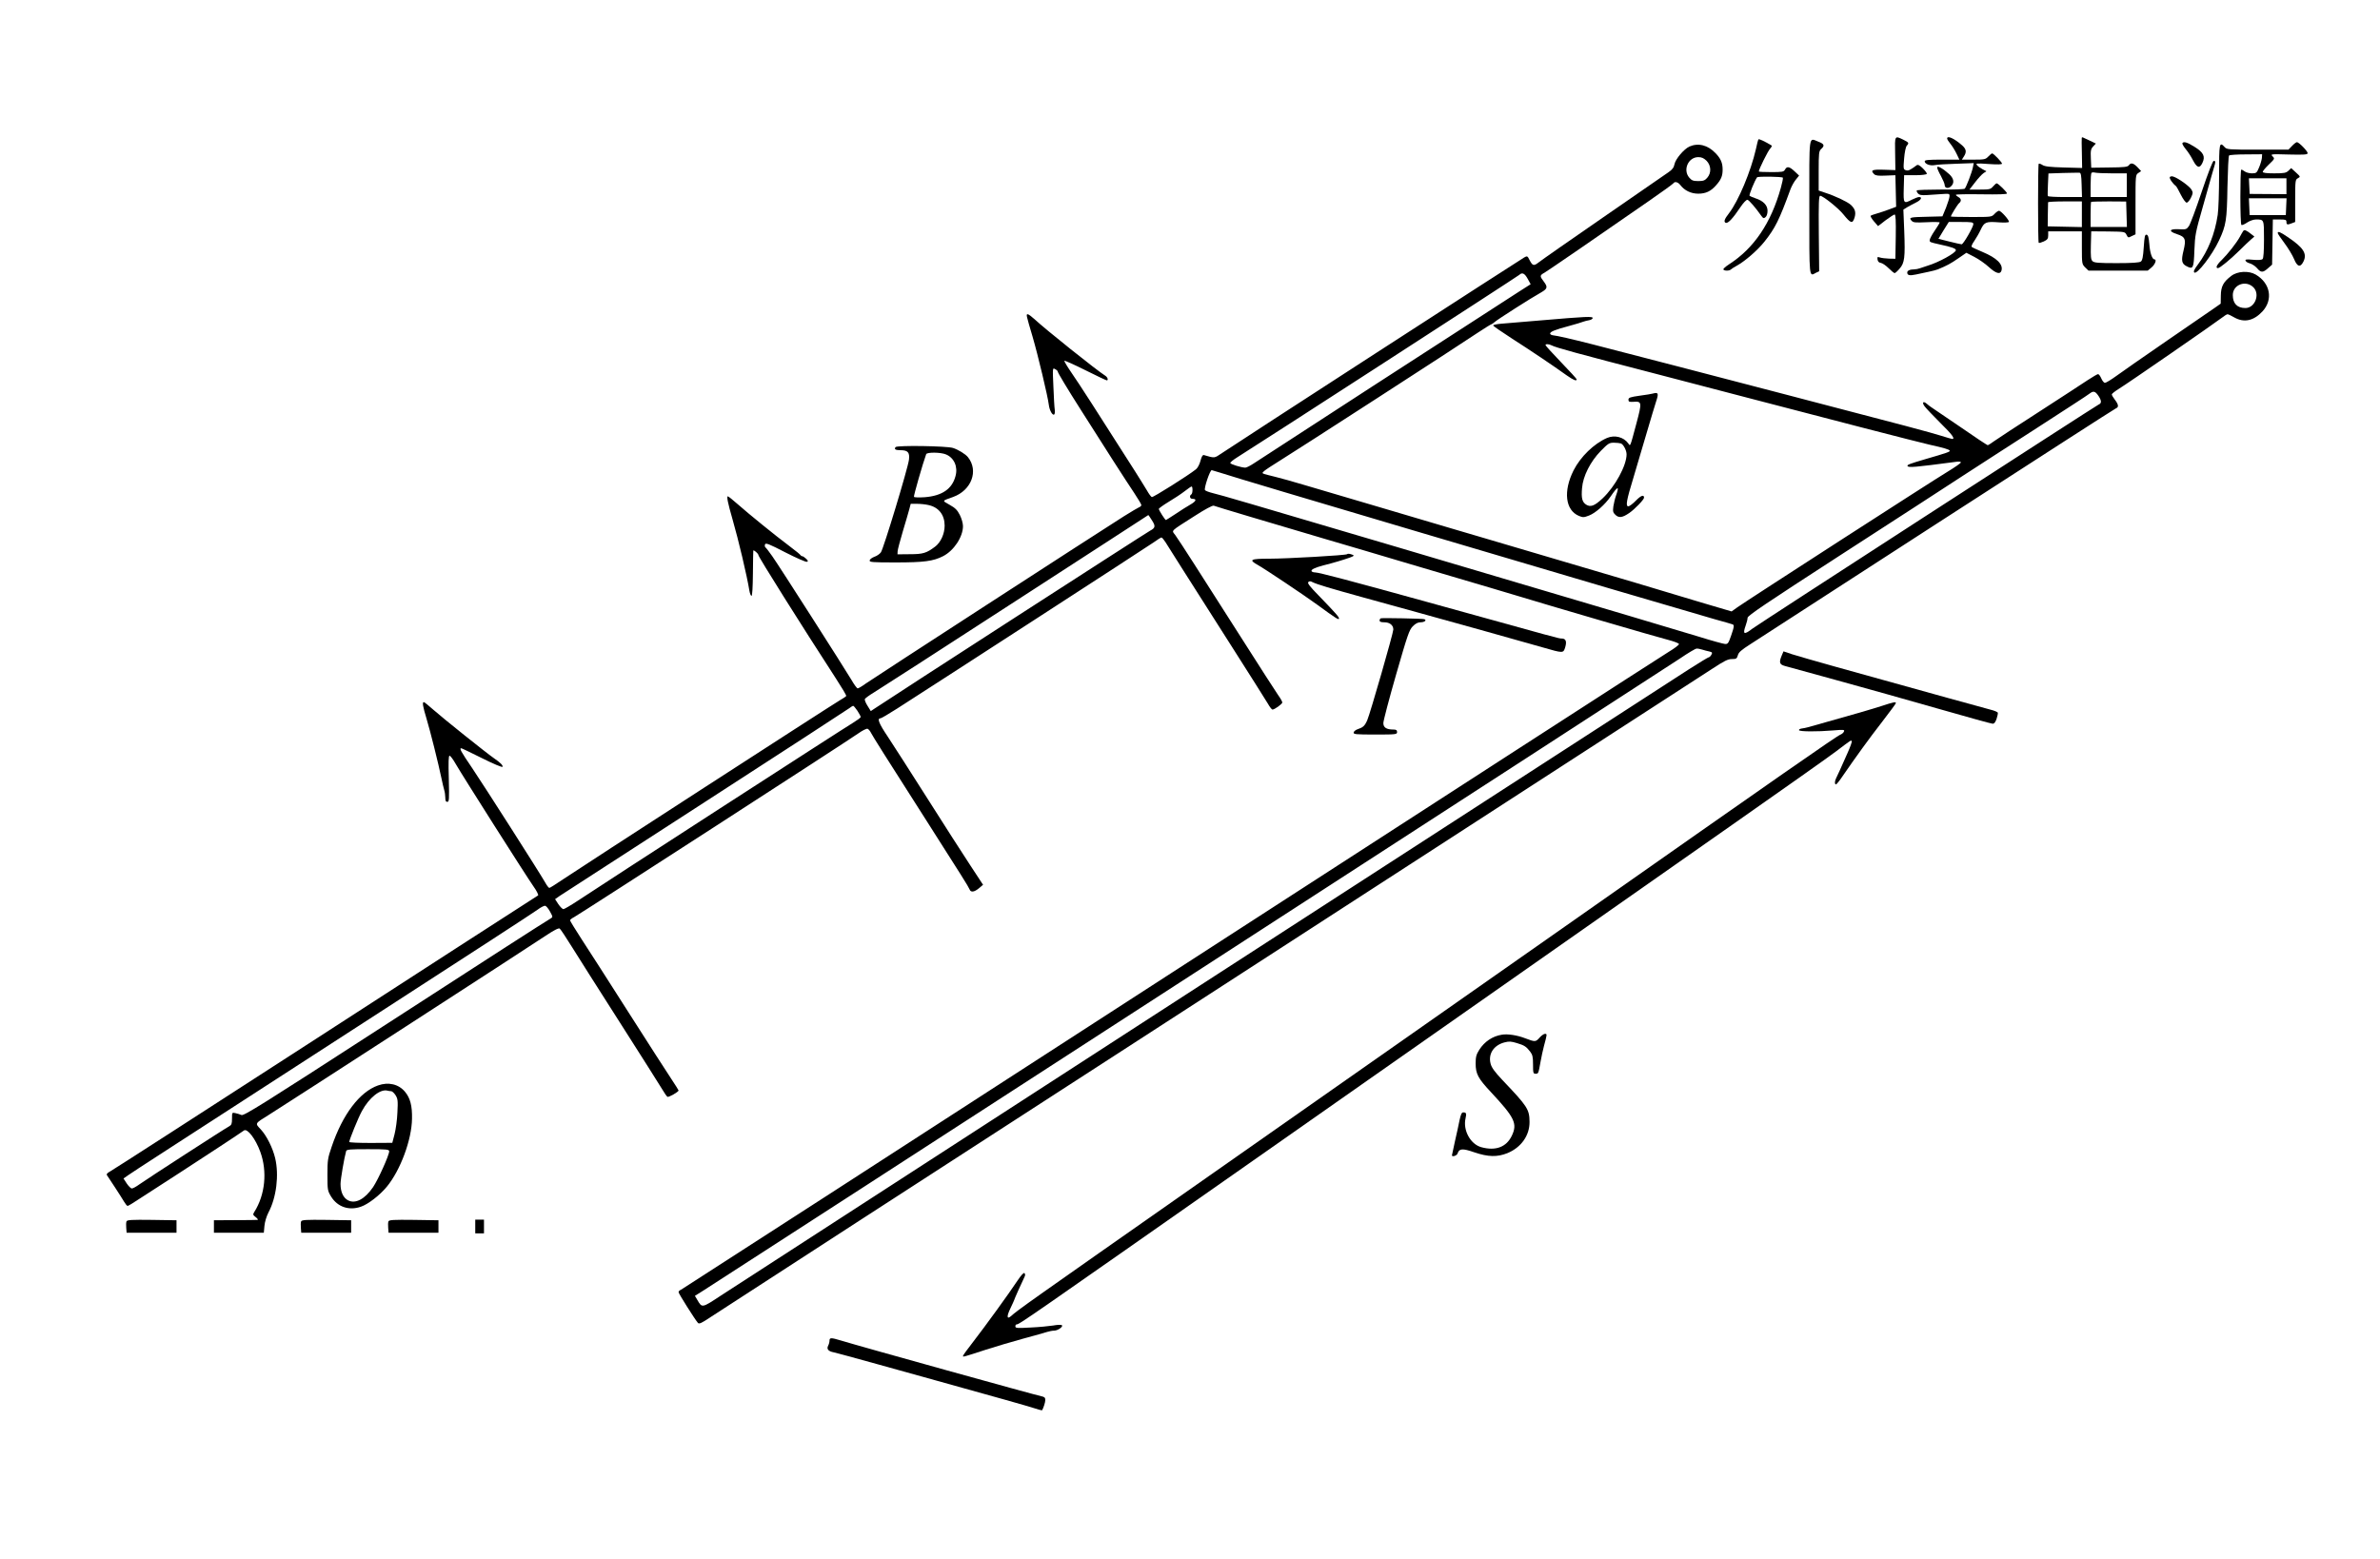 <?xml version="1.0" standalone="no"?>
<!DOCTYPE svg PUBLIC "-//W3C//DTD SVG 20010904//EN"
 "http://www.w3.org/TR/2001/REC-SVG-20010904/DTD/svg10.dtd">
<svg version="1.0" xmlns="http://www.w3.org/2000/svg"
 width="1908pt" height="1250pt" viewBox="0 0 1908 1250"
 preserveAspectRatio="xMidYMid meet">
<g transform="translate(0,1250) scale(0.1,-0.1)"
fill="#000000" stroke="none">
<path d="M15193 11268 l2 -132 -92 3 c-96 3 -110 -4 -78 -36 12 -11 33 -14 93
-11 l77 3 3 -127 3 -126 -53 -20 c-29 -11 -73 -26 -98 -33 -25 -7 -48 -15 -53
-19 -4 -3 8 -24 26 -45 l33 -38 61 47 c34 25 66 46 72 46 8 0 11 -52 9 -177
l-3 -178 -50 1 c-27 1 -61 5 -73 9 -21 7 -23 5 -20 -16 2 -16 11 -25 26 -27
13 -2 41 -21 63 -43 21 -21 43 -39 48 -39 5 0 23 16 39 35 41 46 46 90 38 301
l-7 173 30 19 c17 10 49 27 71 38 40 19 54 44 25 44 -9 0 -33 -9 -55 -20 -70
-36 -71 -34 -68 88 l3 107 89 0 c52 0 91 5 93 11 2 5 -13 25 -32 44 -26 25
-39 32 -49 25 -56 -41 -67 -46 -87 -40 -20 7 -21 11 -14 94 4 50 13 93 21 102
20 23 18 26 -28 49 -69 33 -68 35 -65 -112z"/>
<path d="M15610 11389 c0 -6 12 -25 26 -42 14 -17 36 -52 49 -79 l23 -48 -139
0 c-109 0 -139 -3 -139 -13 0 -22 42 -38 80 -31 19 4 97 9 174 11 l139 5 -7
-35 c-7 -38 -53 -157 -65 -170 -5 -5 -91 -8 -193 -7 -101 0 -188 -3 -191 -7
-4 -3 0 -14 9 -24 12 -13 28 -16 75 -13 32 2 86 6 119 8 56 4 60 3 59 -17 0
-12 -13 -53 -28 -92 l-29 -70 -118 -3 c-142 -3 -153 -5 -130 -31 14 -16 29
-17 121 -13 58 3 105 2 105 -2 0 -4 -18 -34 -40 -66 -22 -32 -40 -66 -40 -75
0 -17 0 -17 80 -35 98 -21 130 -33 130 -46 0 -22 -138 -98 -225 -124 -22 -7
-50 -16 -63 -21 -13 -5 -34 -9 -47 -9 -33 0 -55 -10 -55 -25 0 -23 19 -27 70
-16 28 6 74 16 103 22 28 6 61 14 72 19 71 29 103 46 162 87 l67 46 64 -33
c35 -18 88 -55 117 -82 55 -50 90 -61 100 -29 16 51 -37 103 -152 151 -43 18
-82 36 -86 40 -5 4 4 25 20 47 15 22 39 63 52 91 29 62 42 67 147 59 41 -3 76
-1 79 3 7 11 -63 90 -79 90 -7 0 -23 -11 -36 -25 -23 -25 -26 -25 -187 -25
-90 0 -163 2 -163 4 0 10 53 96 65 106 21 17 19 37 -5 50 -11 6 -20 14 -20 18
0 4 92 6 205 4 134 -2 205 0 205 7 0 11 -71 81 -83 81 -4 0 -17 -11 -29 -25
-20 -23 -28 -25 -105 -25 l-84 0 45 58 c24 32 55 65 68 74 l23 15 -31 16 c-17
9 -37 23 -44 32 -13 16 -7 17 93 10 71 -5 107 -4 107 3 0 11 -68 82 -79 82 -4
0 -18 -11 -31 -25 -22 -23 -30 -25 -118 -25 l-94 0 16 25 c23 35 20 58 -11 87
-64 57 -123 85 -123 57z m210 -686 c0 -23 -81 -163 -94 -162 -6 0 -50 10 -98
22 l-88 22 41 68 42 67 98 0 c86 0 99 -2 99 -17z"/>
<path d="M16689 11393 c-1 -4 -1 -60 1 -124 l2 -116 -147 4 c-112 3 -153 8
-171 20 -14 9 -27 13 -30 10 -7 -6 -7 -628 0 -634 3 -3 21 2 41 11 29 14 35
22 35 49 l0 32 135 0 135 0 0 -131 c0 -129 1 -132 26 -158 l27 -26 238 0 237
0 31 26 c28 23 43 64 23 64 -18 0 -36 51 -41 120 -5 58 -10 75 -22 78 -14 2
-17 -13 -23 -100 -5 -78 -11 -106 -23 -115 -12 -9 -68 -13 -194 -13 -150 0
-180 3 -194 16 -13 13 -15 36 -13 128 l3 111 135 -1 c134 -2 135 -2 148 -27
12 -24 13 -25 42 -10 l30 14 0 239 c0 235 0 238 23 253 l22 15 -29 31 c-33 34
-53 39 -70 15 -10 -13 -38 -16 -156 -17 l-145 -2 -3 74 c-3 64 0 77 19 97 l21
23 -48 23 c-27 12 -52 24 -56 26 -5 2 -9 0 -9 -5z m-1 -376 l3 -97 -135 0
c-74 0 -137 3 -139 8 -2 4 -1 46 1 94 l4 87 117 4 c64 1 123 3 131 2 12 0 16
-19 18 -98z m245 93 l117 0 0 -95 0 -95 -145 0 -145 0 0 93 c0 52 3 97 7 101
4 4 17 5 28 2 11 -3 73 -6 138 -6z m-243 -328 l0 -103 -137 3 -137 3 1 93 c1
50 2 95 2 100 1 4 62 7 136 7 l135 0 0 -103z m358 0 l3 -102 -146 0 -145 0 0
98 c0 54 2 101 4 103 2 2 67 4 143 4 l138 -1 3 -102z"/>
<path d="M14097 11382 c-3 -4 -12 -38 -20 -77 -41 -180 -141 -418 -216 -515
-37 -47 -44 -69 -26 -77 18 -6 57 35 117 125 25 37 48 61 57 60 13 -3 65 -63
112 -130 14 -19 19 -21 33 -9 10 8 16 29 16 51 0 45 -35 80 -97 100 -21 7 -42
16 -47 20 -6 6 39 118 60 148 6 9 204 6 207 -3 2 -5 -5 -41 -16 -80 -79 -284
-216 -486 -415 -614 -28 -18 -49 -37 -46 -42 7 -12 47 -12 60 0 5 5 26 19 47
30 68 38 166 123 222 193 87 110 118 172 209 421 10 26 30 62 44 78 l25 31
-36 34 c-41 39 -62 43 -77 14 -10 -18 -21 -20 -110 -20 -55 0 -100 2 -100 5 0
17 73 164 90 182 11 12 17 24 13 26 -56 34 -103 56 -106 49z"/>
<path d="M14505 10840 c0 -588 -3 -557 54 -527 l25 12 -3 303 c-2 246 0 302
11 302 22 0 146 -99 185 -148 61 -75 74 -79 91 -26 12 42 4 69 -30 101 -26 24
-124 71 -205 97 l-53 18 0 157 c0 145 2 159 20 176 30 27 25 41 -23 59 -79 30
-72 77 -72 -524z"/>
<path d="M17496 11352 c-3 -5 9 -26 26 -47 18 -21 44 -61 58 -89 33 -63 54
-69 76 -23 25 52 10 84 -62 129 -59 37 -88 46 -98 30z"/>
<path d="M18375 11330 l-29 -30 -246 0 c-234 0 -248 1 -265 20 -43 47 -45 35
-45 -226 0 -135 -5 -278 -11 -317 -23 -153 -77 -289 -158 -397 -29 -38 -38
-57 -30 -65 21 -20 144 140 199 258 56 120 63 162 67 427 3 135 8 249 13 253
4 5 66 9 136 9 l129 1 -2 -31 c-2 -16 -12 -51 -23 -76 -18 -43 -22 -46 -57
-46 -21 0 -47 7 -57 15 -11 8 -23 15 -28 15 -10 0 -10 -438 1 -444 5 -3 25 5
45 19 21 14 51 25 71 25 66 0 65 3 65 -159 0 -97 -4 -151 -11 -158 -8 -8 -34
-10 -77 -6 -52 5 -64 3 -60 -7 2 -8 18 -18 35 -22 17 -5 43 -22 57 -38 31 -37
47 -38 88 -1 l33 29 3 181 3 181 55 0 c47 0 54 -2 54 -20 0 -23 8 -24 44 -10
l26 10 0 169 c0 165 1 171 22 182 21 12 21 12 -16 46 l-38 35 -22 -21 c-19
-18 -35 -21 -114 -21 -64 0 -92 4 -92 12 0 6 22 33 49 59 48 46 48 47 30 65
-18 19 -15 19 131 15 124 -3 150 -1 150 11 0 16 -70 88 -86 88 -6 0 -23 -13
-39 -30z m-45 -323 l0 -64 -147 1 -148 1 -3 63 -3 62 151 0 150 0 0 -63z m-2
-164 l-3 -68 -145 0 -145 0 -3 68 -3 67 151 0 151 0 -3 -67z"/>
<path d="M13544 11325 c-44 -20 -112 -100 -120 -142 -5 -26 -17 -43 -48 -64
-22 -15 -257 -177 -521 -360 -264 -182 -497 -345 -517 -361 -42 -33 -51 -31
-76 17 -16 33 -19 34 -42 21 -28 -15 -2326 -1502 -2422 -1568 -66 -44 -56 -43
-147 -17 -9 3 -18 -12 -27 -46 -7 -28 -23 -58 -36 -68 -61 -49 -344 -227 -354
-223 -6 2 -24 26 -39 53 -16 26 -58 95 -95 153 -309 486 -453 709 -508 788
-35 51 -62 96 -59 99 3 3 79 -31 169 -76 90 -45 166 -81 171 -81 14 0 7 25
-12 37 -66 41 -484 375 -568 454 -23 21 -47 39 -54 39 -14 0 -13 -4 39 -180
42 -143 122 -478 130 -545 5 -44 29 -88 43 -79 5 3 7 20 5 37 -3 18 -8 101
-11 185 -7 153 -7 154 14 142 12 -6 21 -15 21 -20 0 -9 78 -139 187 -310 162
-257 372 -584 425 -662 32 -48 58 -92 58 -98 0 -6 -8 -14 -17 -17 -10 -4 -65
-37 -123 -73 -217 -137 -2017 -1304 -2069 -1341 -30 -22 -59 -39 -65 -39 -6 0
-29 31 -50 68 -56 94 -579 913 -635 992 -25 36 -50 68 -55 71 -5 4 -6 14 -3
24 6 13 31 4 164 -65 86 -44 164 -78 172 -75 11 4 10 9 -7 25 -12 11 -25 20
-31 20 -5 0 -11 4 -13 8 -1 4 -41 37 -88 72 -115 86 -329 260 -416 337 -39 35
-75 63 -79 63 -11 0 0 -54 38 -186 47 -162 116 -454 135 -572 4 -23 12 -41 17
-40 6 2 10 71 11 178 1 96 2 179 3 184 1 11 41 -23 41 -35 0 -15 344 -562 621
-989 48 -74 86 -137 83 -141 -2 -4 -25 -20 -52 -35 -65 -38 -2093 -1350 -2218
-1435 -56 -38 -105 -69 -110 -69 -5 0 -20 19 -33 43 -43 76 -492 779 -587 920
-90 132 -103 157 -86 157 4 0 79 -36 167 -80 89 -45 162 -75 164 -69 4 12 -17
33 -69 69 -61 42 -412 323 -485 388 -38 34 -73 62 -77 62 -14 0 -9 -32 22
-135 29 -96 94 -355 120 -480 7 -33 16 -73 21 -89 5 -16 9 -44 9 -62 0 -25 4
-34 16 -34 15 0 16 18 12 185 -4 136 -2 185 6 185 7 0 29 -30 50 -67 51 -89
566 -900 623 -981 25 -35 41 -67 37 -72 -5 -4 -52 -34 -104 -67 -52 -33 -815
-525 -1695 -1095 -880 -569 -1615 -1043 -1633 -1052 -21 -11 -30 -21 -25 -29
5 -7 33 -50 64 -97 31 -47 64 -100 75 -118 10 -17 22 -32 27 -32 5 0 46 24 90
54 45 29 197 128 337 218 219 142 461 301 506 333 27 19 93 -67 131 -172 57
-157 39 -343 -48 -481 -13 -21 -12 -24 11 -42 14 -11 21 -21 15 -22 -5 -1 -86
-2 -180 -2 l-170 -1 0 -50 0 -50 200 0 200 0 5 55 c3 32 16 76 32 107 64 120
86 300 54 436 -20 83 -68 179 -115 230 -48 51 -50 46 64 117 102 63 2091 1350
2214 1433 72 48 109 67 118 61 7 -5 50 -70 96 -144 46 -74 220 -349 387 -610
167 -261 318 -501 337 -532 18 -31 38 -60 44 -63 9 -6 89 39 89 51 0 2 -26 44
-58 92 -32 48 -186 287 -342 532 -156 245 -325 509 -377 588 -51 79 -93 147
-93 152 0 5 15 17 33 26 40 21 2189 1410 2275 1471 35 25 69 42 77 39 8 -3 21
-18 29 -35 17 -32 103 -169 446 -706 277 -434 334 -525 343 -547 9 -26 38 -22
76 10 l32 27 -103 157 c-57 86 -211 327 -343 535 -132 208 -275 431 -318 496
-72 107 -87 147 -58 147 6 0 66 35 133 78 311 199 2009 1299 2057 1333 30 22
58 39 62 39 5 0 19 -17 32 -37 13 -21 78 -123 144 -228 66 -104 239 -377 385
-605 145 -228 277 -436 292 -462 15 -27 32 -48 37 -48 17 0 79 45 79 57 0 7
-15 34 -34 60 -19 27 -148 228 -288 448 -141 220 -313 490 -383 600 -70 110
-139 215 -153 234 -30 41 -47 24 153 152 85 55 145 87 155 84 16 -7 480 -145
900 -269 140 -41 446 -131 680 -201 234 -69 517 -153 630 -186 113 -33 232
-69 265 -79 158 -49 1090 -322 1168 -341 49 -13 87 -27 87 -34 0 -7 -37 -35
-82 -62 -46 -27 -1842 -1188 -3993 -2579 -2151 -1392 -3918 -2533 -3927 -2537
-10 -3 -18 -12 -18 -19 0 -11 130 -217 155 -246 10 -11 29 -2 101 46 49 33
1848 1198 3999 2589 2151 1392 3964 2566 4030 2609 99 65 127 79 159 79 35 0
40 3 48 30 6 24 28 43 100 89 51 33 728 471 1504 973 777 502 1419 916 1428
919 23 9 20 30 -9 68 -14 18 -25 37 -25 43 0 6 26 26 58 46 69 42 772 528 823
568 20 16 41 29 47 29 5 0 30 -11 53 -25 79 -45 156 -28 227 48 87 95 63 226
-54 295 -56 33 -147 28 -197 -11 -63 -48 -82 -84 -83 -157 l-1 -65 -44 -31
c-24 -17 -197 -136 -384 -264 -187 -129 -373 -258 -412 -287 -40 -29 -80 -53
-88 -53 -8 0 -21 16 -29 35 -8 19 -20 35 -26 35 -6 0 -43 -22 -83 -48 -40 -27
-214 -140 -387 -252 -173 -111 -336 -218 -361 -236 -26 -19 -50 -34 -54 -34
-4 0 -104 66 -222 148 -119 81 -223 152 -231 157 -9 6 -25 18 -35 27 -29 25
-41 11 -18 -20 11 -15 67 -74 125 -132 96 -94 122 -130 97 -130 -4 0 -44 11
-87 25 -67 22 -367 102 -999 266 -66 17 -167 44 -225 59 -415 109 -1379 359
-1570 408 -181 46 -277 68 -324 74 -11 2 -19 8 -19 13 0 15 39 31 148 60 55
15 109 31 120 36 11 4 31 9 44 11 14 2 26 9 29 16 5 17 -49 14 -413 -17 -143
-12 -288 -24 -322 -27 -35 -3 -63 -9 -63 -14 0 -4 69 -52 153 -106 150 -96
330 -217 437 -294 53 -37 80 -49 80 -32 0 4 -56 66 -125 137 -69 72 -125 133
-125 138 0 10 27 9 48 -2 34 -18 197 -63 842 -230 360 -94 707 -184 770 -201
514 -135 1350 -351 1415 -365 121 -27 162 -39 166 -49 4 -8 -23 -18 -196 -68
-126 -37 -146 -45 -143 -54 5 -16 57 -11 391 33 21 3 37 1 37 -5 0 -6 -51 -41
-112 -78 -118 -71 -1598 -1026 -1680 -1084 l-46 -33 -244 72 c-134 40 -270 81
-303 91 -33 10 -136 41 -230 69 -256 75 -1042 307 -1192 352 -73 21 -193 57
-265 78 -73 22 -333 99 -578 171 -245 72 -519 153 -610 180 -91 27 -196 57
-235 66 -38 9 -79 20 -89 23 -19 7 -19 8 0 25 10 9 69 48 129 85 122 75 1421
914 1582 1023 56 37 106 68 110 68 3 0 16 9 27 19 21 19 291 192 374 238 49
29 51 42 17 87 -32 42 -32 48 8 70 32 19 460 313 834 573 106 73 195 138 198
143 11 17 37 11 56 -14 34 -44 86 -69 143 -69 61 0 102 19 145 69 39 44 51 73
51 124 0 54 -15 89 -58 133 -62 64 -137 83 -208 52z m137 -114 c37 -38 40 -97
6 -136 -19 -22 -31 -27 -72 -27 -41 0 -53 5 -72 27 -54 62 -9 165 72 165 27 0
44 -8 66 -29z m-1433 -948 l23 -42 -91 -58 c-312 -200 -2093 -1354 -2132
-1381 -26 -17 -55 -32 -65 -32 -33 1 -117 27 -120 37 -2 5 25 27 59 48 122 75
2243 1447 2258 1461 23 22 43 13 68 -33z m5820 -70 c51 -56 8 -163 -67 -163
-66 0 -101 36 -101 104 0 85 108 124 168 59z m-1244 -869 c24 -36 25 -58 2
-67 -18 -7 -2736 -1766 -2776 -1797 -69 -53 -81 -48 -55 25 8 22 15 49 15 61
0 17 149 117 748 505 411 265 848 549 972 630 124 80 398 258 610 394 212 137
396 256 409 267 34 26 47 23 75 -18z m-7043 -614 c114 -37 704 -213 1569 -469
465 -137 1165 -344 1555 -460 391 -115 769 -226 840 -246 72 -20 136 -38 143
-41 17 -5 15 -19 -11 -94 -20 -57 -25 -65 -47 -64 -14 1 -106 26 -205 57 -167
51 -523 157 -2410 716 -1238 366 -1429 422 -1489 436 -33 8 -62 19 -66 25 -9
15 40 160 54 160 2 0 32 -9 67 -20z m-221 -139 c0 -17 -4 -33 -10 -36 -17 -11
-11 -35 9 -35 38 0 31 -19 -16 -46 -27 -15 -80 -49 -120 -76 -40 -26 -74 -48
-76 -48 -7 0 -57 79 -57 89 0 5 36 31 79 57 44 26 101 64 128 85 26 20 51 38
56 38 4 1 7 -12 7 -28z m-326 -242 c31 -47 29 -62 -13 -84 -23 -11 -2069
-1332 -2213 -1429 l-27 -18 -26 42 c-15 23 -24 47 -22 54 3 7 36 31 74 54 37
22 547 351 1133 731 586 380 1066 690 1066 691 1 0 14 -18 28 -41z m4412
-1038 c16 -5 41 -12 57 -15 24 -6 26 -9 17 -26 -6 -11 -15 -20 -20 -20 -5 0
-78 -44 -162 -98 -263 -169 -7605 -4920 -7756 -5019 -156 -103 -153 -102 -191
-38 l-20 34 67 42 c179 113 7732 5002 7832 5070 63 43 122 78 131 78 9 1 29
-3 45 -8z m-6772 -491 c14 -22 26 -44 26 -49 0 -6 -26 -25 -57 -44 -65 -38
-2051 -1322 -2210 -1429 -56 -37 -109 -68 -116 -68 -8 0 -26 18 -41 40 l-26
40 37 26 c21 14 546 354 1167 755 620 401 1139 738 1153 749 14 11 29 20 33
20 4 0 19 -18 34 -40z m-2465 -1609 c23 -42 24 -45 7 -55 -70 -42 -463 -295
-1390 -895 -919 -595 -1073 -691 -1090 -682 -12 5 -33 12 -48 15 -28 6 -28 6
-28 -43 0 -42 -4 -52 -22 -62 -36 -19 -668 -428 -719 -465 -26 -19 -53 -34
-62 -34 -8 0 -26 18 -41 40 l-26 40 37 26 c50 35 263 172 2062 1336 646 417
1195 774 1220 793 25 19 53 33 61 32 8 -1 26 -22 39 -46z"/>
<path d="M17651 10963 c-46 -137 -92 -261 -103 -276 -19 -27 -24 -28 -82 -25
-77 4 -84 -17 -12 -40 65 -21 73 -41 51 -131 -20 -81 -15 -106 25 -126 52 -27
57 -17 62 128 5 124 9 144 67 347 33 118 66 233 72 255 6 22 15 53 20 69 12
39 11 46 -4 46 -8 0 -44 -93 -96 -247z"/>
<path d="M15530 11157 c0 -8 13 -38 30 -68 16 -30 30 -62 30 -72 0 -26 28 -32
50 -12 30 27 25 63 -14 99 -50 45 -96 71 -96 53z"/>
<path d="M17395 11080 c-6 -10 23 -52 48 -71 5 -3 23 -35 40 -70 18 -36 39
-64 47 -64 8 0 24 18 34 39 17 35 18 42 5 65 -15 27 -107 93 -146 105 -12 4
-24 2 -28 -4z"/>
<path d="M17983 10647 c-4 -6 -17 -28 -27 -47 -27 -49 -97 -138 -145 -185 -40
-38 -52 -65 -30 -65 15 0 100 70 175 144 34 34 74 72 89 85 l28 24 -24 19
c-42 33 -56 39 -66 25z"/>
<path d="M18260 10631 c0 -5 25 -42 55 -82 30 -40 64 -97 76 -126 26 -64 51
-70 76 -19 30 63 -1 111 -128 196 -58 40 -79 48 -79 31z"/>
<path d="M13250 9344 c-8 -3 -55 -10 -105 -17 -78 -11 -90 -16 -90 -32 0 -17
6 -19 41 -17 67 5 68 -4 23 -173 -53 -198 -48 -184 -65 -161 -37 52 -110 70
-171 44 -105 -46 -212 -150 -268 -260 -84 -168 -66 -319 43 -365 32 -13 40
-13 81 3 52 20 129 88 174 154 58 85 71 86 42 5 -8 -22 -17 -61 -21 -86 -5
-40 -3 -49 17 -68 28 -26 56 -22 110 15 43 29 119 108 119 123 0 27 -25 18
-65 -23 -24 -25 -52 -46 -61 -46 -23 0 -15 47 41 230 24 80 71 240 105 355 34
116 68 229 76 253 23 69 19 78 -26 66z m-255 -400 c20 -8 45 -56 45 -87 0 -90
-92 -259 -193 -354 -64 -60 -96 -72 -132 -49 -31 21 -39 51 -32 132 7 95 67
213 150 298 59 60 68 66 105 66 22 0 48 -3 57 -6z"/>
<path d="M7180 8915 c-14 -17 -2 -25 40 -25 58 0 74 -18 67 -76 -9 -71 -204
-714 -225 -743 -10 -14 -34 -30 -53 -36 -18 -7 -35 -19 -37 -28 -3 -15 16 -17
210 -17 225 0 300 10 378 50 87 44 160 155 160 241 0 23 -11 61 -25 89 -20 40
-37 57 -82 82 -62 35 -64 30 28 63 147 53 206 210 119 319 -20 25 -77 60 -120
74 -51 16 -447 22 -460 7z m404 -59 c65 -27 97 -99 76 -174 -27 -103 -108
-158 -246 -169 -46 -3 -84 -2 -87 3 -4 7 71 268 98 342 6 17 117 16 159 -2z
m-140 -406 c82 -18 129 -79 129 -165 0 -65 -31 -134 -76 -168 -69 -52 -97 -61
-202 -61 l-100 -1 1 25 c1 14 20 86 42 160 22 74 46 154 52 178 l11 42 52 0
c29 0 70 -5 91 -10z"/>
<path d="M10799 8056 c-8 -9 -486 -36 -622 -36 -153 0 -169 -8 -94 -50 56 -31
370 -241 477 -319 149 -109 169 -121 174 -113 6 10 -23 42 -161 185 -71 72
-93 101 -85 109 9 9 18 9 34 0 37 -18 136 -48 408 -123 140 -38 336 -93 435
-120 99 -28 342 -95 540 -150 198 -55 407 -114 465 -131 163 -47 163 -47 178
2 14 47 5 70 -29 70 -23 0 3 -7 -1089 296 -593 164 -857 234 -887 234 -12 0
-24 4 -28 9 -8 13 25 29 93 47 81 20 160 44 211 62 36 13 40 17 25 23 -22 9
-39 11 -45 5z"/>
<path d="M11070 7542 c-6 -2 -10 -10 -10 -18 0 -10 12 -14 38 -14 43 0 72 -23
72 -58 0 -28 -186 -675 -209 -727 -20 -46 -34 -58 -76 -72 -16 -5 -31 -17 -33
-26 -3 -15 14 -17 172 -17 169 0 176 1 176 20 0 15 -7 20 -29 20 -56 0 -81 16
-81 52 0 18 46 193 102 388 92 319 105 358 134 388 22 22 41 32 62 32 32 0 53
17 30 25 -16 5 -334 11 -348 7z"/>
<path d="M14284 7244 c-23 -55 -19 -72 24 -84 20 -6 210 -58 422 -116 212 -58
574 -160 805 -226 231 -66 428 -121 438 -121 13 -2 23 10 33 38 7 22 12 45 10
50 -2 6 -28 17 -57 24 -48 12 -451 124 -1249 346 -151 42 -306 87 -344 99
l-68 23 -14 -33z"/>
<path d="M15085 6839 c-74 -24 -235 -71 -585 -169 -19 -5 -45 -11 -58 -12 -12
-2 -21 -7 -20 -13 4 -12 146 -13 275 -2 83 7 92 6 86 -8 -3 -9 -15 -20 -27
-25 -32 -12 -449 -303 -2211 -1540 -154 -108 -590 -414 -970 -680 -379 -266
-816 -572 -970 -680 -154 -108 -590 -414 -970 -680 -1404 -984 -1478 -1036
-1529 -1083 -35 -30 -37 -3 -6 61 16 34 30 64 30 66 0 5 63 146 82 184 8 15 8
26 1 33 -6 6 -25 -14 -58 -63 -66 -100 -259 -366 -355 -490 -44 -56 -80 -106
-80 -111 0 -9 -4 -11 180 49 74 24 209 64 300 89 91 25 179 49 196 55 17 5 41
10 55 10 30 0 77 34 61 44 -7 4 -38 3 -69 -3 -32 -5 -113 -13 -180 -16 -109
-6 -123 -5 -123 9 0 9 4 16 10 16 22 0 50 20 2005 1390 270 189 639 448 820
575 182 127 641 449 1020 715 380 266 794 556 920 645 127 89 563 395 970 680
407 285 782 550 833 589 124 94 120 91 127 84 4 -4 -12 -48 -35 -99 -23 -52
-51 -114 -62 -139 -11 -25 -24 -53 -29 -62 -11 -22 -12 -48 0 -48 4 0 29 30
54 68 104 151 213 302 315 433 59 77 109 144 110 149 5 15 -16 11 -113 -21z"/>
<path d="M12040 4203 c-75 -12 -139 -55 -181 -121 -24 -38 -29 -57 -29 -109 0
-84 19 -120 123 -231 189 -203 213 -251 168 -347 -43 -93 -130 -126 -246 -94
-87 24 -148 136 -126 231 9 40 6 48 -19 48 -12 0 -19 -17 -29 -62 -7 -35 -23
-111 -37 -170 -13 -58 -24 -109 -24 -112 0 -16 39 -3 45 14 13 41 39 43 134
10 112 -38 184 -39 265 -7 110 45 179 141 178 251 -1 101 -16 124 -219 337
-60 64 -85 98 -93 129 -21 78 24 148 110 171 38 10 54 9 100 -5 60 -18 75 -27
108 -70 18 -24 22 -42 22 -102 0 -68 2 -74 20 -74 23 0 23 0 40 95 7 39 19 95
27 125 26 97 27 100 9 100 -9 0 -28 -13 -43 -30 -32 -36 -36 -36 -115 -6 -64
25 -142 37 -188 29z"/>
<path d="M3030 3796 c-147 -52 -284 -233 -371 -491 -32 -93 -34 -109 -34 -226
0 -122 1 -127 30 -175 51 -82 143 -114 239 -80 58 20 150 91 207 160 109 132
200 377 202 546 2 102 -14 165 -56 215 -51 62 -134 81 -217 51z m106 -46 c8 0
24 -15 35 -32 18 -29 20 -44 15 -138 -2 -58 -13 -136 -23 -175 l-18 -69 -172
-1 c-95 0 -173 3 -173 8 0 17 71 192 101 247 58 108 149 181 207 164 8 -2 20
-4 28 -4z m-16 -482 c0 -31 -88 -226 -129 -287 -66 -97 -142 -137 -201 -106
-38 20 -60 67 -60 131 0 38 30 212 45 264 4 13 32 15 175 15 152 0 170 -2 170
-17z"/>
<path d="M1014 2706 c-3 -8 -4 -31 -2 -52 l3 -39 200 0 200 0 0 50 0 50 -198
3 c-163 2 -198 0 -203 -12z"/>
<path d="M2414 2706 c-3 -8 -4 -31 -2 -52 l3 -39 200 0 200 0 0 50 0 50 -198
3 c-163 2 -198 0 -203 -12z"/>
<path d="M3114 2706 c-3 -8 -4 -31 -2 -52 l3 -39 200 0 200 0 0 50 0 50 -198
3 c-163 2 -198 0 -203 -12z"/>
<path d="M3810 2665 l0 -55 35 0 35 0 0 55 0 55 -35 0 -35 0 0 -55z"/>
<path d="M6650 1749 c0 -11 -5 -29 -11 -40 -14 -27 2 -45 45 -53 18 -4 179
-47 357 -97 178 -49 387 -108 464 -129 500 -139 728 -203 783 -221 35 -12 64
-19 66 -18 11 18 26 64 26 83 0 19 -7 25 -32 30 -50 10 -1461 402 -1607 447
-80 24 -91 24 -91 -2z"/>
</g>
</svg>
